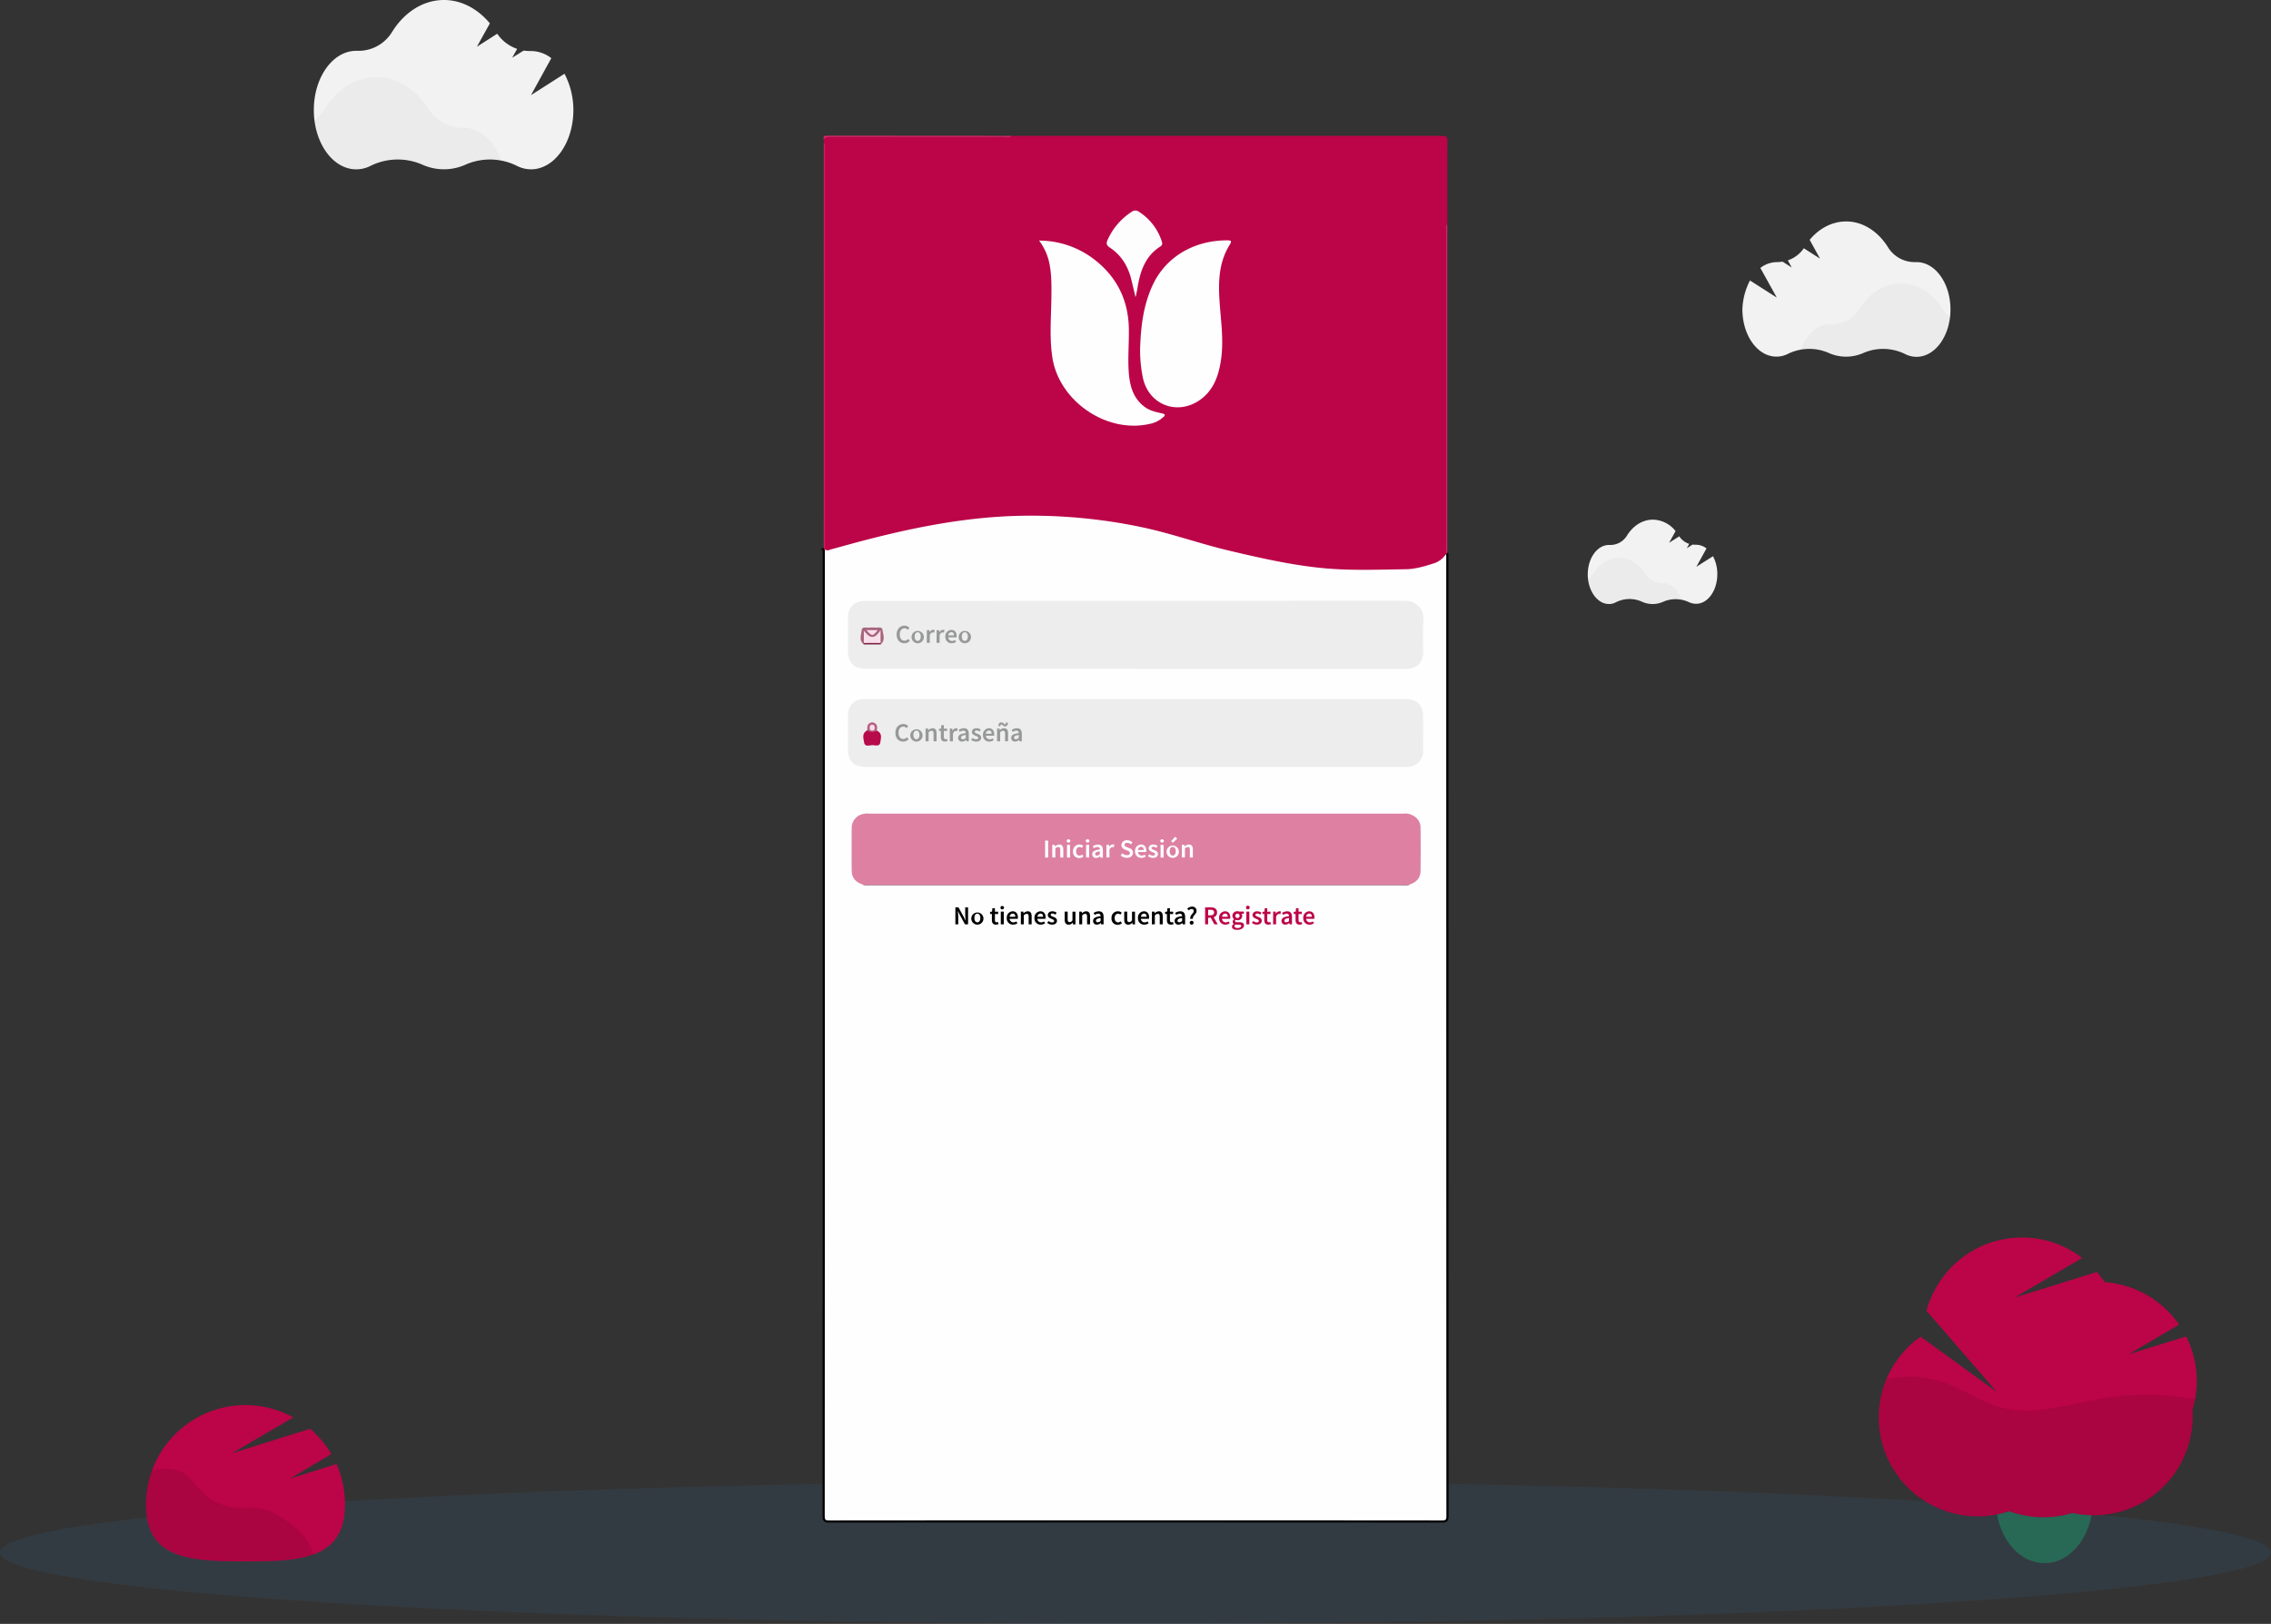 <svg id="f283e205-2e6f-4b06-98b6-549633ff931e" xmlns="http://www.w3.org/2000/svg" viewBox="0 0 1050 750.9"><rect x="0" y="0" width="1050" height="750.9" fill="#333333" stroke="none"/><defs><style>.cls-1{fill:#3287ca;}.cls-1,.cls-3,.cls-5{opacity:0.1;}.cls-1,.cls-3,.cls-5,.cls-8{isolation:isolate;}.cls-2,.cls-3{fill:#276955;}.cls-4{fill:#bc0448;}.cls-6{fill:#fff;}.cls-7{fill:#f2f2f2;}.cls-8{opacity:0.03;}.cls-16,.cls-9{fill:#fefefe;}.cls-9{stroke:#000;stroke-miterlimit:10;}.cls-10{fill:#cd1e5f;}.cls-11{fill:#cf2967;}.cls-12{fill:#d52869;}.cls-13{fill:#dd80a2;}.cls-14{fill:#ededed;}.cls-15{fill:#ba90a1;}.cls-17{fill:#fefdfe;}.cls-18{fill:#b70a4b;}.cls-19{fill:#b66080;}.cls-20{fill:#a6657d;}.cls-21{fill:#7d2645;}.cls-22{fill:#f8ddec;}.cls-23{fill:#f8e0ea;}.cls-24{fill:#f9dee9;}.cls-25{fill:#979898;}</style></defs><ellipse class="cls-1" cx="525" cy="717.9" rx="525" ry="33"/><path class="cls-2" d="M967.7,693.4a41.29,41.29,0,0,1-.8,7.8c-.1.5-.2,1-.3,1.4-2.8,11.4-10.8,19.7-20.4,20.2h-1c-10.1,0-18.7-8.7-21.5-20.7a3,3,0,0,1-.2-1,41.29,41.29,0,0,1-.8-7.8c0-16.3,10.1-29.5,22.5-29.5S967.7,677.2,967.7,693.4Z"/><path class="cls-3" d="M967.7,693.4a41.29,41.29,0,0,1-.8,7.8c-.1.5-.2,1-.3,1.4h-1a47,47,0,0,1-7.4-1,35.23,35.23,0,0,1-6.6,1.5,44,44,0,0,1-5.1.5h-1.7a43,43,0,0,1-6.2-.4,41.72,41.72,0,0,1-9.7-2.4,50.09,50.09,0,0,1-5.2,1.4,3,3,0,0,1-.2-1,41.29,41.29,0,0,1-.8-7.8c0-16.3,10.1-29.5,22.5-29.5S967.7,677.2,967.7,693.4Z"/><path class="cls-4" d="M1015.7,638.6a45.93,45.93,0,0,0-4.9-20.6l-26.5,8.2,23.2-13.7a45.77,45.77,0,0,0-34.4-19.6,53.25,53.25,0,0,0-3.6-4.7l-38,11.8,31.2-18.3a45.63,45.63,0,0,0-64.1,8.5,47.41,47.41,0,0,0-7.9,15.9l32.5,37.5L888,618.1a45.72,45.72,0,0,0,40.9,80.7,46.62,46.62,0,0,0,29.3.8,45.61,45.61,0,0,0,54.5-34.8,46.93,46.93,0,0,0,1.1-9.9c0-1,0-2-.1-3A46.09,46.09,0,0,0,1015.7,638.6Z"/><path class="cls-5" d="M1014.9,647.1a120.25,120.25,0,0,0-42.3-.5c-15.9,2.6-32.1,8.4-47.7,4.2-9.1-2.5-17-8.2-25.9-11.4a48.91,48.91,0,0,0-26.8-1.6,45.79,45.79,0,0,0,56.7,61.1,46.62,46.62,0,0,0,29.3.8,45.61,45.61,0,0,0,54.5-34.8,46.93,46.93,0,0,0,1.1-9.9c0-1,0-2-.1-3A49.77,49.77,0,0,0,1014.9,647.1Z"/><path class="cls-4" d="M134.1,683.7l19.1-11.3a45.91,45.91,0,0,0-9.8-11.7L107.3,672l28.3-16.6a46,46,0,0,0-68.1,40.3c0,25.4,20.6,26.3,46,26.3s46-.9,46-26.3a46.44,46.44,0,0,0-3.9-18.7Z"/><path class="cls-5" d="M138.9,708.4a35.44,35.44,0,0,0-6.8-5.3c-3.5-2.3-7.1-4.7-11.2-5.5-3.6-.7-7.3-.1-11-.3a25.35,25.35,0,0,1-16.8-7.7c-2.6-2.7-4.7-6-7.8-8.1-3.4-2.2-7.7-2.7-11.7-2.2-1.2.2-2.3.4-3.5.7a46.13,46.13,0,0,0-2.7,15.6c0,25.4,20.6,26.3,46,26.3,12.3,0,23.5-.2,31.8-3.3l-1.4-2.6A32.79,32.79,0,0,0,138.9,708.4Z"/><path class="cls-6" d="M511,633.5v35.7l28-17.8Z"/><path class="cls-7" d="M261,34.1,245.5,44l9.4-17.1a15.36,15.36,0,0,0-9.4-3.3h-.2c-1.1,0-2.2-.1-3.2-.2l-5.3,3.3,2.3-4.1a18.29,18.29,0,0,1-9.2-7l-9.4,6,6-10.8C220.9,4.1,213.4,0,205.3,0c-9.8,0-18.5,5.8-24.1,14.9a18.17,18.17,0,0,1-16,8.6h-.5c-10.8,0-19.6,12.2-19.6,27.4s8.8,27.4,19.6,27.4a14.58,14.58,0,0,0,6.8-1.7,28.43,28.43,0,0,1,23.7-.5,24.31,24.31,0,0,0,20.1,0,28,28,0,0,1,23.5.5,14.49,14.49,0,0,0,6.7,1.7c10.8,0,19.6-12.3,19.6-27.4A36.26,36.26,0,0,0,261,34.1Z"/><path class="cls-8" d="M231.7,74.2A28.92,28.92,0,0,0,215,76a24.31,24.31,0,0,1-20.1,0,28.07,28.07,0,0,0-23.7.5,14.58,14.58,0,0,1-6.8,1.7c-9.6,0-17.6-9.7-19.2-22.4a19.85,19.85,0,0,0,4.8-5.2c5.6-9.1,14.4-14.9,24.1-14.9s18.4,5.8,24,14.7a18.47,18.47,0,0,0,16,8.7h.2C221.9,59.1,228.5,65.2,231.7,74.2Z"/><path class="cls-7" d="M792,257.2l-7.7,4.9,4.7-8.5a7.94,7.94,0,0,0-4.7-1.7h-.1a8.6,8.6,0,0,1-1.6-.1l-2.7,1.7,1.1-2a8.94,8.94,0,0,1-4.6-3.5l-4.7,3,3-5.4a13.56,13.56,0,0,0-10.5-5.3c-4.9,0-9.2,2.9-12,7.4a9,9,0,0,1-8,4.3h-.3c-5.4,0-9.8,6.1-9.8,13.6s4.4,13.7,9.8,13.7a6.65,6.65,0,0,0,3.4-.9,13.92,13.92,0,0,1,11.8-.2,11.91,11.91,0,0,0,10,0,14.45,14.45,0,0,1,11.7.2,7.73,7.73,0,0,0,3.4.8c5.4,0,9.8-6.1,9.8-13.7A17.24,17.24,0,0,0,792,257.2Z"/><path class="cls-8" d="M777.4,277.1a15.15,15.15,0,0,0-8.4.9,12.43,12.43,0,0,1-10,0,13.92,13.92,0,0,0-11.8.2,6.65,6.65,0,0,1-3.4.9c-4.8,0-8.8-4.8-9.6-11.2a8.48,8.48,0,0,0,2.4-2.6c2.8-4.5,7.2-7.4,12-7.4s9.2,2.9,12,7.3a9.22,9.22,0,0,0,8,4.4h.1C772.5,269.6,775.8,272.7,777.4,277.1Z"/><path class="cls-7" d="M809.1,129.7l12.4,7.9-7.6-13.7a12.72,12.72,0,0,1,7.5-2.7h.2a22.75,22.75,0,0,0,2.6-.2l4.2,2.7-1.8-3.3a14.73,14.73,0,0,0,7.4-5.6l7.5,4.8-4.8-8.7c4.4-5.3,10.4-8.5,16.9-8.5,7.8,0,14.8,4.7,19.3,11.9a14.44,14.44,0,0,0,12.8,6.9h.4c8.7,0,15.7,9.8,15.7,21.9s-7,21.9-15.7,21.9a11.82,11.82,0,0,1-5.5-1.4,22.92,22.92,0,0,0-19-.4,19.65,19.65,0,0,1-16.1,0,22.46,22.46,0,0,0-18.8.4,11.33,11.33,0,0,1-5.4,1.3c-8.7,0-15.7-9.8-15.7-21.9A31,31,0,0,1,809.1,129.7Z"/><path class="cls-8" d="M832.6,161.8a22,22,0,0,1,13.4,1.5,19.65,19.65,0,0,0,16.1,0,22.54,22.54,0,0,1,19,.4,11.82,11.82,0,0,0,5.5,1.4c7.7,0,14.1-7.8,15.4-18a13.5,13.5,0,0,1-3.8-4.1c-4.5-7.3-11.5-11.9-19.3-11.9s-14.8,4.6-19.3,11.8a14.75,14.75,0,0,1-12.8,7h-.2C840.5,149.7,835.1,154.6,832.6,161.8Z"/><path class="cls-9" d="M669.18,256q0,222.45.07,444.89c0,2.34-.56,2.68-2.76,2.68q-141.47-.11-282.93,0c-2.2,0-2.76-.34-2.75-2.68q.1-223.57.06-447.13a1.75,1.75,0,0,1,.91-.32c5-.78,9.77-2.38,14.63-3.65,17.42-4.55,34.9-8.83,52.85-10.64a260.59,260.59,0,0,1,60.51.57c15.32,2,30.12,6.07,44.91,10.33a361.16,361.16,0,0,0,55.22,11.64c10.12,1.27,20.29.68,30.44.76,5,0,10,.21,15-1,4.66-1.1,9.31-2,12.87-5.58A1,1,0,0,1,669.18,256Z"/><path class="cls-4" d="M668.63,256a10.24,10.24,0,0,1-6.07,4.62c-4.08,1.3-8.3,2.54-12.53,2.6-11.74.15-23.5.63-35.23-.25-15.64-1.18-30.89-4.68-46.12-8.25-13.95-3.27-27.45-8.22-41.5-11.1a250,250,0,0,0-53.84-5.15c-27.14.4-53.41,5.86-79.44,12.92-3.14.85-6.27,1.73-9.42,2.58-1,.28-2.08,1-3.13,0a9.81,9.81,0,0,1-.18-3.33q0-90.58,0-181.17c0-1.1.28-2.24-.28-3.3V64.48c.46-1.82,1.93-1.38,3.16-1.38q36.81,0,73.6,0c3.34,0,6.69.36,10-.27q99.51,0,199,0c2.1,0,2.6.47,2.58,2.57-.12,12.79-.06,25.58-.06,38.37-.56,1.06-.27,2.2-.27,3.29q0,72.84,0,145.68C668.88,253.76,669.15,254.9,668.63,256Z"/><path class="cls-10" d="M380.87,66.16c.85.73.56,1.73.56,2.63q0,91.61,0,183.21c0,.66-.07,1.31-.1,2h-.27l-.21-.17Z"/><path class="cls-11" d="M668.63,256q0-74.55,0-149.09c0-1.07-.42-2.26.52-3.19V256Z"/><path class="cls-12" d="M467.64,62.8c-.93.94-2.11.52-3.18.52q-40,.06-80.09,0c-1.29,0-2.62-.18-3.5,1.11-.51-1.92.74-1.69,2-1.69Q425.24,62.82,467.64,62.8Z"/><path class="cls-13" d="M398.79,409c-3.27-1.11-5-3.22-5-6.5q-.09-9.76,0-19.53a6.49,6.49,0,0,1,5-6.49,6.63,6.63,0,0,1,3-.24h247a6.62,6.62,0,0,1,3,.24c3.06,1,4.95,3.15,5,6.21q.13,10,0,20.07c0,3.09-1.81,5.14-5,6.24a6.49,6.49,0,0,1-3,.25h-247A6.49,6.49,0,0,1,398.79,409Z"/><path class="cls-14" d="M524.46,354.61h-124c-5.84,0-8.42-2.63-8.42-8.56,0-5,0-10.08,0-15.12,0-4.73,2.92-7.68,7.62-7.68H649.87c5.29,0,8.08,2.84,8.11,8.15s0,10.46,0,15.68a7.13,7.13,0,0,1-7,7.51c-.75.06-1.5,0-2.24,0Z"/><path class="cls-14" d="M525,309.24H400.47c-5.62,0-8.4-2.75-8.4-8.29V285.56c0-4.55,2.75-7.43,7.29-7.68.65,0,1.3,0,2,0q124,0,247.92-.1c5.14,0,9.23,3.28,8.82,9-.36,4.82-.07,9.7-.08,14.55,0,5-2.91,7.95-7.91,7.95H525Z"/><path class="cls-15" d="M398.79,409H651.85c-1,.85-2.13.54-3.21.54q-123.33,0-246.64,0C400.91,409.49,399.74,409.81,398.79,409Z"/><path class="cls-16" d="M480.42,111.25a41.88,41.88,0,0,1,25.72,8.88c10.34,8.06,15.58,18.78,15.79,31.92.11,6.91-.56,13.81,0,20.71.54,6.12,2.19,11.73,7.54,15.56,2.34,1.67,5,2.19,7.74,2.84.43.1,1,.2,1.21.51.35.62-.34,1-.71,1.32a12.9,12.9,0,0,1-6.47,3.09c-19.75,4.36-41.51-10.63-44.65-30.62-1.43-9.12-.61-18.24-.49-27.37.08-5.6.18-11.19-1-16.71A26.27,26.27,0,0,0,480.42,111.25Z"/><path class="cls-16" d="M527.12,161.86c.3-11.34,1.63-20.82,5.68-29.72,6.17-13.57,19.57-21.1,34.82-21,1.87,0,1.79.61,1,1.93-4.69,7.46-5.32,15.75-4.88,24.26.5,9.67,2.22,19.32.8,29-1.09,7.45-3.48,14.37-10.08,18.84-10.4,7-23.23,1.94-26-10.24A64.09,64.09,0,0,1,527.12,161.86Z"/><path class="cls-17" d="M525,137.39c-.71-3-1.29-5.5-1.9-8-1.51-6.2-4.61-11.38-10-14.93-1.68-1.1-1.65-2.11-.95-3.65a30,30,0,0,1,11.13-12.89,2.69,2.69,0,0,1,3.31,0,25.53,25.53,0,0,1,10.54,13.63c.34,1,.38,1.78-.61,2.41-7,4.41-9.35,11.46-10.59,19.09-.15.92-.34,1.83-.53,2.74C525.37,136.14,525.26,136.49,525,137.39Z"/><path class="cls-18" d="M405.42,337.87c2.67,1.2,1.84,3.57,1.58,5.48s-2.21,1.29-3.45,1.23c-1.4-.07-3.61,1-4-1.18-.33-1.88-1.18-4.33,1.41-5.66A9.88,9.88,0,0,1,405.42,337.87Z"/><path class="cls-19" d="M405.42,337.87a4.31,4.31,0,0,1-4.46-.13c.08-1.16-.21-2.45,1-3.25a2.14,2.14,0,0,1,2.33-.19C405.82,335.11,405.59,336.5,405.42,337.87Z"/><path class="cls-20" d="M399.39,298c-2.42-1.88-1.17-4.47-1-6.63.18-1.76,2.27-1,3.57-1.15a14,14,0,0,1,2.51,0c1.31.11,3.39-.59,3.58,1.15.23,2.16,1.47,4.75-.95,6.63a3.22,3.22,0,0,1-.45-.7,9.8,9.8,0,0,1,0-4.31c-2.89,3-4.68,2.83-7-.5a8.44,8.44,0,0,1,.18,4.82A3.26,3.26,0,0,1,399.39,298Z"/><path class="cls-21" d="M399.39,298v-.67a10,10,0,0,1,7.73,0V298Z"/><path class="cls-22" d="M402.1,336.61c0-.79.18-1.52,1.21-1.5.85,0,1.05.6,1.11,1.31s-.16,1.45-1.2,1.42C402.38,337.82,402.06,337.4,402.1,336.61Z"/><path class="cls-23" d="M407.13,297.3H399.4v-5.62c1.16,1.28,2.3,2.85,3.86,2.86s2.68-1.4,3.87-3.13Z"/><path class="cls-24" d="M400.55,291.37h5.27C403.42,294.31,403.28,294.31,400.55,291.37Z"/><path d="M441.72,419.58h1.43l2.44,4.41.81,1.67h.05c-.07-.81-.18-1.8-.18-2.67v-3.41h1.32v7.84h-1.42L443.73,423l-.81-1.67h-.05c.07.83.18,1.78.18,2.65v3.43h-1.33Z"/><path d="M449.09,424.48a2.81,2.81,0,1,1,2.8,3.09A2.85,2.85,0,0,1,449.09,424.48Zm4.18,0c0-1.18-.52-2-1.38-2s-1.38.78-1.38,2,.51,2,1.38,2S453.27,425.66,453.27,424.48Z"/><path d="M458.6,425.44v-2.81h-.84v-1l.91-.07.16-1.6H460v1.6h1.5v1.1H460v2.81c0,.69.27,1,.83,1a2.14,2.14,0,0,0,.62-.13l.23,1a3.67,3.67,0,0,1-1.2.22C459.1,427.57,458.6,426.71,458.6,425.44Z"/><path d="M462.56,419.72a.79.79,0,0,1,.86-.78.78.78,0,1,1,0,1.56A.8.8,0,0,1,462.56,419.72Zm.16,1.81h1.38v5.89h-1.38Z"/><path d="M465.48,424.48a2.87,2.87,0,0,1,2.71-3.09c1.6,0,2.43,1.15,2.43,2.8a3.9,3.9,0,0,1-.05.67h-3.74a1.67,1.67,0,0,0,1.73,1.64,2.49,2.49,0,0,0,1.37-.43l.47.86a3.64,3.64,0,0,1-2,.64A2.84,2.84,0,0,1,465.48,424.48Zm3.95-.56c0-.91-.4-1.46-1.21-1.46a1.48,1.48,0,0,0-1.41,1.46Z"/><path d="M472,421.53h1.13l.11.8h0a2.73,2.73,0,0,1,1.93-.94c1.26,0,1.81.85,1.81,2.34v3.69h-1.38v-3.51c0-1-.28-1.34-.91-1.34a1.88,1.88,0,0,0-1.35.74v4.11H472Z"/><path d="M478.28,424.48a2.87,2.87,0,0,1,2.72-3.09c1.59,0,2.43,1.15,2.43,2.8a3.75,3.75,0,0,1-.06.67h-3.74a1.68,1.68,0,0,0,1.74,1.64,2.49,2.49,0,0,0,1.36-.43l.47.86a3.64,3.64,0,0,1-2,.64A2.85,2.85,0,0,1,478.28,424.48Zm4-.56c0-.91-.4-1.46-1.2-1.46a1.47,1.47,0,0,0-1.41,1.46Z"/><path d="M484.17,426.75l.64-.88a2.59,2.59,0,0,0,1.63.66c.64,0,.94-.3.94-.71s-.64-.71-1.26-.95c-.78-.29-1.66-.74-1.66-1.72s.83-1.76,2.15-1.76a3.16,3.16,0,0,1,1.95.7l-.63.85a2.21,2.21,0,0,0-1.29-.51c-.59,0-.87.28-.87.65s.59.65,1.23.88c.8.3,1.69.68,1.69,1.78s-.8,1.83-2.29,1.83A3.69,3.69,0,0,1,484.17,426.75Z"/><path d="M492.26,425.23v-3.7h1.38v3.52c0,1,.28,1.33.92,1.33s.86-.24,1.3-.81v-4h1.38v5.89h-1.13l-.1-.86h0a2.41,2.41,0,0,1-1.9,1C492.81,427.57,492.26,426.71,492.26,425.23Z"/><path d="M499,421.53h1.13l.11.8h0a2.77,2.77,0,0,1,1.94-.94c1.26,0,1.81.85,1.81,2.34v3.69h-1.38v-3.51c0-1-.28-1.34-.92-1.34a1.84,1.84,0,0,0-1.34.74v4.11H499Z"/><path d="M505.4,425.84c0-1.26,1.05-1.92,3.47-2.18,0-.63-.28-1.16-1.07-1.16a3.32,3.32,0,0,0-1.66.58l-.51-.92a4.57,4.57,0,0,1,2.42-.77c1.47,0,2.2.91,2.2,2.55v3.48h-1.14l-.1-.65h0a2.86,2.86,0,0,1-1.83.8A1.65,1.65,0,0,1,505.4,425.84Zm3.47,0v-1.33c-1.6.2-2.14.62-2.14,1.22s.36.74.85.74A1.88,1.88,0,0,0,508.87,425.85Z"/><path d="M513.92,424.48a2.91,2.91,0,0,1,3-3.09,2.53,2.53,0,0,1,1.72.66l-.67.9a1.46,1.46,0,0,0-1-.43c-1,0-1.61.78-1.61,2s.65,2,1.57,2a1.87,1.87,0,0,0,1.21-.51l.57.91a3,3,0,0,1-1.93.73A2.8,2.8,0,0,1,513.92,424.48Z"/><path d="M519.79,425.23v-3.7h1.38v3.52c0,1,.28,1.33.91,1.33s.86-.24,1.31-.81v-4h1.38v5.89h-1.13l-.11-.86h0a2.41,2.41,0,0,1-1.9,1C520.34,427.57,519.79,426.71,519.79,425.23Z"/><path d="M526.14,424.48a2.87,2.87,0,0,1,2.71-3.09c1.6,0,2.44,1.15,2.44,2.8a3.75,3.75,0,0,1-.06.67h-3.74a1.67,1.67,0,0,0,1.73,1.64,2.49,2.49,0,0,0,1.37-.43l.47.86a3.64,3.64,0,0,1-2,.64A2.84,2.84,0,0,1,526.14,424.48Zm4-.56c0-.91-.4-1.46-1.21-1.46a1.48,1.48,0,0,0-1.41,1.46Z"/><path d="M532.61,421.53h1.13l.11.8h0a2.73,2.73,0,0,1,1.93-.94c1.26,0,1.81.85,1.81,2.34v3.69h-1.38v-3.51c0-1-.28-1.34-.92-1.34a1.88,1.88,0,0,0-1.34.74v4.11h-1.38Z"/><path d="M539.54,425.44v-2.81h-.84v-1l.91-.07.16-1.6h1.15v1.6h1.5v1.1h-1.5v2.81c0,.69.27,1,.83,1a2.14,2.14,0,0,0,.62-.13l.23,1a3.67,3.67,0,0,1-1.2.22C540,427.57,539.54,426.71,539.54,425.44Z"/><path d="M543.09,425.84c0-1.26,1-1.92,3.47-2.18,0-.63-.28-1.16-1.07-1.16a3.32,3.32,0,0,0-1.66.58l-.51-.92a4.6,4.6,0,0,1,2.42-.77c1.47,0,2.2.91,2.2,2.55v3.48h-1.13l-.11-.65h0a2.86,2.86,0,0,1-1.83.8A1.65,1.65,0,0,1,543.09,425.84Zm3.47,0v-1.33c-1.6.2-2.13.62-2.13,1.22s.35.74.85.74A1.86,1.86,0,0,0,546.56,425.85Z"/><path d="M551.92,421.33a.9.9,0,0,0-1-1,1.7,1.7,0,0,0-1.23.62l-.78-.7a2.89,2.89,0,0,1,2.18-1,1.91,1.91,0,0,1,2.14,2c0,1.53-1.86,2.07-1.7,3.61h-1.21C550.09,423.09,551.92,422.41,551.92,421.33Zm-1.85,5.31a.89.89,0,1,1,.89.93A.9.9,0,0,1,550.07,426.64Z"/><path class="cls-4" d="M557.19,419.58h2.64c1.63,0,2.89.58,2.89,2.33s-1.26,2.45-2.89,2.45h-1.25v3.06h-1.39Zm2.49,3.67c1.08,0,1.66-.45,1.66-1.34s-.58-1.22-1.66-1.22h-1.1v2.56Zm-.11.74,1-.83,2.45,4.26h-1.56Z"/><path class="cls-4" d="M563.66,424.48a2.87,2.87,0,0,1,2.72-3.09c1.59,0,2.43,1.15,2.43,2.8a3.75,3.75,0,0,1-.06.67H565a1.68,1.68,0,0,0,1.74,1.64,2.49,2.49,0,0,0,1.36-.43l.47.86a3.64,3.64,0,0,1-2,.64A2.85,2.85,0,0,1,563.66,424.48Zm4-.56c0-.91-.4-1.46-1.2-1.46a1.47,1.47,0,0,0-1.41,1.46Z"/><path class="cls-4" d="M569.61,428.49a1.5,1.5,0,0,1,.85-1.25v-.05a1.12,1.12,0,0,1-.53-1,1.42,1.42,0,0,1,.65-1.1v-.05a2,2,0,0,1-.78-1.56,2.15,2.15,0,0,1,2.33-2.11,2.78,2.78,0,0,1,.87.14h2.11v1H574a1.51,1.51,0,0,1,.34,1,2,2,0,0,1-2.24,2,2.15,2.15,0,0,1-.8-.16.7.7,0,0,0-.29.57c0,.33.25.53,1,.53h1c1.41,0,2.15.44,2.15,1.45,0,1.16-1.21,2.08-3.14,2.08C570.66,430,569.61,429.53,569.61,428.49Zm4.26-.31c0-.46-.36-.59-1-.59H572a3.56,3.56,0,0,1-.79-.08,1,1,0,0,0-.46.77c0,.54.58.85,1.5.85S573.87,428.69,573.87,428.18Zm-.72-4.68a1,1,0,1,0-2,0,1,1,0,1,0,2,0Z"/><path class="cls-4" d="M576.1,419.72a.85.85,0,1,1,.85.78A.78.78,0,0,1,576.1,419.72Zm.15,1.81h1.39v5.89h-1.39Z"/><path class="cls-4" d="M578.81,426.75l.65-.88a2.56,2.56,0,0,0,1.62.66c.64,0,.95-.3.95-.71s-.64-.71-1.27-.95-1.66-.74-1.66-1.72.83-1.76,2.15-1.76a3.19,3.19,0,0,1,2,.7l-.64.85a2.19,2.19,0,0,0-1.29-.51c-.59,0-.87.28-.87.65s.59.65,1.23.88c.8.3,1.69.68,1.69,1.78s-.8,1.83-2.29,1.83A3.74,3.74,0,0,1,578.81,426.75Z"/><path class="cls-4" d="M584.54,425.44v-2.81h-.84v-1l.91-.07.16-1.6h1.15v1.6h1.5v1.1h-1.5v2.81c0,.69.27,1,.83,1a2.14,2.14,0,0,0,.62-.13l.23,1a3.67,3.67,0,0,1-1.2.22C585,427.57,584.54,426.71,584.54,425.44Z"/><path class="cls-4" d="M588.66,421.53h1.13l.11,1.05h0a2,2,0,0,1,1.67-1.19,1.54,1.54,0,0,1,.67.12l-.24,1.2a2,2,0,0,0-.61-.1c-.47,0-1,.32-1.39,1.22v3.59h-1.38Z"/><path class="cls-4" d="M592.51,425.84c0-1.26,1-1.92,3.46-2.18,0-.63-.27-1.16-1.07-1.16a3.32,3.32,0,0,0-1.65.58l-.51-.92a4.57,4.57,0,0,1,2.42-.77c1.47,0,2.19.91,2.19,2.55v3.48h-1.13l-.1-.65h0a2.86,2.86,0,0,1-1.83.8A1.65,1.65,0,0,1,592.51,425.84Zm3.46,0v-1.33c-1.59.2-2.13.62-2.13,1.22s.36.74.85.74A1.84,1.84,0,0,0,596,425.85Z"/><path class="cls-4" d="M599,425.44v-2.81h-.84v-1l.91-.07.17-1.6h1.14v1.6h1.51v1.1h-1.51v2.81c0,.69.27,1,.84,1a2,2,0,0,0,.61-.13l.24,1a3.68,3.68,0,0,1-1.21.22C599.54,427.57,599,426.71,599,425.44Z"/><path class="cls-4" d="M602.58,424.48a2.87,2.87,0,0,1,2.71-3.09c1.59,0,2.43,1.15,2.43,2.8a3.9,3.9,0,0,1-.05.67h-3.74a1.67,1.67,0,0,0,1.73,1.64,2.49,2.49,0,0,0,1.37-.43l.47.86a3.64,3.64,0,0,1-2,.64A2.84,2.84,0,0,1,602.58,424.48Zm3.95-.56c0-.91-.4-1.46-1.21-1.46a1.48,1.48,0,0,0-1.41,1.46Z"/><path class="cls-16" d="M483.21,388.71h1.41v7.84h-1.41Z"/><path class="cls-16" d="M486.52,390.66h1.15l.11.8h0a2.84,2.84,0,0,1,2-.94c1.28,0,1.84.85,1.84,2.34v3.69h-1.4V393c0-1-.28-1.34-.93-1.34a1.9,1.9,0,0,0-1.36.74v4.11h-1.4Z"/><path class="cls-16" d="M493.17,388.85a.87.87,0,0,1,1.73,0,.87.87,0,0,1-1.73,0Zm.16,1.81h1.4v5.89h-1.4Z"/><path class="cls-16" d="M496.12,393.61a2.93,2.93,0,0,1,3-3.09,2.59,2.59,0,0,1,1.74.66l-.68.9a1.45,1.45,0,0,0-1-.43c-1,0-1.63.78-1.63,2s.66,2,1.59,2a2,2,0,0,0,1.23-.51l.57.91a3,3,0,0,1-1.95.73A2.82,2.82,0,0,1,496.12,393.61Z"/><path class="cls-16" d="M502,388.85a.87.87,0,0,1,1.73,0,.87.87,0,0,1-1.73,0Zm.16,1.81h1.4v5.89h-1.4Z"/><path class="cls-16" d="M505,395c0-1.26,1.06-1.92,3.52-2.18,0-.63-.28-1.16-1.09-1.16a3.43,3.43,0,0,0-1.68.58l-.51-.92a4.65,4.65,0,0,1,2.45-.77c1.49,0,2.23.91,2.23,2.55v3.48h-1.15l-.11-.65h0a2.91,2.91,0,0,1-1.85.8A1.66,1.66,0,0,1,505,395Zm3.52,0v-1.33c-1.62.2-2.16.62-2.16,1.22s.36.74.86.74A1.92,1.92,0,0,0,508.51,395Z"/><path class="cls-16" d="M511.59,390.66h1.15l.1,1h0a2.06,2.06,0,0,1,1.7-1.19,1.59,1.59,0,0,1,.68.12l-.25,1.2a2,2,0,0,0-.61-.1c-.48,0-1,.32-1.41,1.22v3.59h-1.4Z"/><path class="cls-16" d="M518.13,395.55l.82-1a3.12,3.12,0,0,0,2.07.9c.9,0,1.39-.4,1.39-1s-.51-.86-1.24-1.16l-1.08-.46a2.25,2.25,0,0,1-1.61-2.08,2.41,2.41,0,0,1,2.67-2.21,3.51,3.51,0,0,1,2.45,1l-.72.88a2.57,2.57,0,0,0-1.73-.67c-.75,0-1.24.34-1.24.92s.6.84,1.26,1.11l1.07.44a2.18,2.18,0,0,1,1.61,2.12c0,1.27-1.07,2.33-2.86,2.33A4.12,4.12,0,0,1,518.13,395.55Z"/><path class="cls-16" d="M524.78,393.61a2.88,2.88,0,0,1,2.76-3.09c1.61,0,2.46,1.15,2.46,2.8a3,3,0,0,1-.06.67h-3.79a1.7,1.7,0,0,0,1.76,1.64,2.58,2.58,0,0,0,1.39-.43l.48.86a3.74,3.74,0,0,1-2,.64A2.87,2.87,0,0,1,524.78,393.61Zm4-.56c0-.91-.41-1.46-1.22-1.46a1.48,1.48,0,0,0-1.43,1.46Z"/><path class="cls-16" d="M530.75,395.88l.65-.88a2.64,2.64,0,0,0,1.65.66c.65,0,1-.31,1-.71s-.65-.71-1.29-.95-1.67-.74-1.67-1.72.83-1.76,2.17-1.76a3.28,3.28,0,0,1,2,.7l-.65.85a2.27,2.27,0,0,0-1.31-.51c-.6,0-.88.28-.88.65s.6.64,1.25.88c.81.3,1.71.68,1.71,1.78s-.81,1.83-2.32,1.83A3.78,3.78,0,0,1,530.75,395.88Z"/><path class="cls-16" d="M536.42,388.85a.87.87,0,0,1,1.73,0,.87.87,0,0,1-1.73,0Zm.16,1.81H538v5.89h-1.4Z"/><path class="cls-16" d="M539.37,393.61a2.85,2.85,0,1,1,2.84,3.09A2.87,2.87,0,0,1,539.37,393.61Zm4.25,0c0-1.18-.53-2-1.41-2s-1.4.78-1.4,2,.53,2,1.4,2S543.62,394.79,543.62,393.61ZM541.49,389l1.8-2.09,1,.92-2.06,1.85Z"/><path class="cls-16" d="M546.44,390.66h1.15l.11.8h0a2.8,2.8,0,0,1,2-.94c1.27,0,1.83.85,1.83,2.34v3.69h-1.4V393c0-1-.28-1.34-.93-1.34a1.9,1.9,0,0,0-1.36.74v4.11h-1.4Z"/><path class="cls-25" d="M414,338.88c0-2.56,1.63-4.09,3.64-4.09a3.18,3.18,0,0,1,2.29,1l-.75.9a2.11,2.11,0,0,0-1.51-.68c-1.3,0-2.22,1.08-2.22,2.84s.85,2.87,2.18,2.87a2.26,2.26,0,0,0,1.7-.8l.76.87a3.2,3.2,0,0,1-2.51,1.14C415.55,342.92,414,341.48,414,338.88Z"/><path class="cls-25" d="M420.87,339.84a2.85,2.85,0,1,1,2.84,3.08A2.87,2.87,0,0,1,420.87,339.84Zm4.24,0c0-1.18-.52-2-1.4-2s-1.4.79-1.4,2,.53,2,1.4,2S425.11,341,425.11,339.84Z"/><path class="cls-25" d="M427.94,336.89h1.15l.1.79h0a2.84,2.84,0,0,1,2-.94c1.28,0,1.84.86,1.84,2.34v3.7h-1.4v-3.52c0-1-.28-1.33-.93-1.33a1.88,1.88,0,0,0-1.36.73v4.12h-1.4Z"/><path class="cls-25" d="M435,340.79V338h-.86v-1l.93-.06.16-1.61h1.17v1.61h1.52V338h-1.52v2.81c0,.69.27,1,.84,1a1.86,1.86,0,0,0,.63-.13l.23,1a4.06,4.06,0,0,1-1.22.21C435.47,342.92,435,342.06,435,340.79Z"/><path class="cls-25" d="M439.13,336.89h1.15l.11,1.05h0a2,2,0,0,1,1.7-1.2,1.54,1.54,0,0,1,.67.12l-.24,1.2A2,2,0,0,0,442,338c-.48,0-1.05.32-1.41,1.21v3.6h-1.41Z"/><path class="cls-25" d="M443,341.19c0-1.26,1.06-1.91,3.51-2.17,0-.64-.27-1.16-1.08-1.16a3.33,3.33,0,0,0-1.68.58l-.51-.93a4.74,4.74,0,0,1,2.45-.77c1.49,0,2.23.91,2.23,2.55v3.49H446.8l-.11-.66h0a2.86,2.86,0,0,1-1.85.8A1.66,1.66,0,0,1,443,341.19Zm3.51,0v-1.32c-1.62.2-2.16.61-2.16,1.21s.36.75.87.75A1.9,1.9,0,0,0,446.54,341.2Z"/><path class="cls-25" d="M449,342.1l.65-.88a2.66,2.66,0,0,0,1.65.66c.66,0,1-.3,1-.71s-.64-.71-1.28-.95-1.68-.73-1.68-1.72.84-1.76,2.17-1.76a3.26,3.26,0,0,1,2,.71l-.64.85a2.21,2.21,0,0,0-1.31-.52c-.6,0-.89.29-.89.66s.61.64,1.25.87c.81.3,1.71.69,1.71,1.78s-.81,1.83-2.32,1.83A3.76,3.76,0,0,1,449,342.1Z"/><path class="cls-25" d="M454.47,339.84a2.89,2.89,0,0,1,2.75-3.1c1.62,0,2.47,1.15,2.47,2.8a3.66,3.66,0,0,1-.06.67h-3.79a1.69,1.69,0,0,0,1.76,1.64,2.58,2.58,0,0,0,1.39-.43l.47.86a3.74,3.74,0,0,1-2,.64A2.86,2.86,0,0,1,454.47,339.84Zm4-.57c0-.91-.41-1.46-1.23-1.46a1.5,1.5,0,0,0-1.43,1.46Z"/><path class="cls-25" d="M461,336.89h1.15l.1.79h0a2.84,2.84,0,0,1,2-.94c1.28,0,1.84.86,1.84,2.34v3.7h-1.4v-3.52c0-1-.28-1.33-.93-1.33a1.88,1.88,0,0,0-1.36.73v4.12H461ZM463,335c-.3,0-.45.28-.49.8l-.9-.06c0-1.08.48-1.72,1.37-1.72s1.18.89,1.66.89c.3,0,.45-.3.49-.81l.89.06c0,1.08-.47,1.72-1.36,1.72S463.44,335,463,335Z"/><path class="cls-25" d="M467.52,341.19c0-1.26,1.06-1.91,3.51-2.17,0-.64-.28-1.16-1.09-1.16a3.26,3.26,0,0,0-1.67.58l-.52-.93a4.77,4.77,0,0,1,2.45-.77c1.49,0,2.23.91,2.23,2.55v3.49h-1.15l-.11-.66h0a2.88,2.88,0,0,1-1.86.8A1.66,1.66,0,0,1,467.52,341.19Zm3.51,0v-1.32c-1.62.2-2.16.61-2.16,1.21s.36.75.86.75A1.9,1.9,0,0,0,471,341.2Z"/><path class="cls-25" d="M414.56,293.41c0-2.57,1.63-4.09,3.64-4.09a3.18,3.18,0,0,1,2.29,1l-.75.9a2.07,2.07,0,0,0-1.51-.68c-1.29,0-2.22,1.07-2.22,2.84s.85,2.87,2.19,2.87a2.25,2.25,0,0,0,1.7-.81l.75.88a3.19,3.19,0,0,1-2.51,1.14C416.14,297.45,414.56,296,414.56,293.41Z"/><path class="cls-25" d="M421.46,294.36a2.85,2.85,0,1,1,2.84,3.09A2.87,2.87,0,0,1,421.46,294.36Zm4.25,0c0-1.18-.53-2-1.41-2s-1.4.78-1.4,2,.53,2,1.4,2S425.71,295.54,425.71,294.36Z"/><path class="cls-25" d="M428.53,291.41h1.15l.11,1h0a2,2,0,0,1,1.69-1.19,1.56,1.56,0,0,1,.68.12l-.24,1.2a2,2,0,0,0-.62-.1c-.47,0-1,.32-1.41,1.22v3.59h-1.4Z"/><path class="cls-25" d="M433.07,291.41h1.14l.11,1h0a2.06,2.06,0,0,1,1.7-1.19,1.54,1.54,0,0,1,.67.12l-.24,1.2a2,2,0,0,0-.61-.1c-.48,0-1.05.32-1.41,1.22v3.59h-1.4Z"/><path class="cls-25" d="M437.08,294.36a2.88,2.88,0,0,1,2.76-3.09c1.61,0,2.46,1.15,2.46,2.8a3,3,0,0,1-.06.67h-3.79a1.7,1.7,0,0,0,1.76,1.64,2.58,2.58,0,0,0,1.39-.43l.48.86a3.74,3.74,0,0,1-2.05.64A2.87,2.87,0,0,1,437.08,294.36Zm4-.56c0-.91-.41-1.46-1.22-1.46a1.48,1.48,0,0,0-1.43,1.46Z"/><path class="cls-25" d="M443.25,294.36a2.85,2.85,0,1,1,2.84,3.09A2.87,2.87,0,0,1,443.25,294.36Zm4.24,0c0-1.18-.53-2-1.4-2s-1.4.78-1.4,2,.52,2,1.4,2S447.49,295.54,447.49,294.36Z"/></svg>
